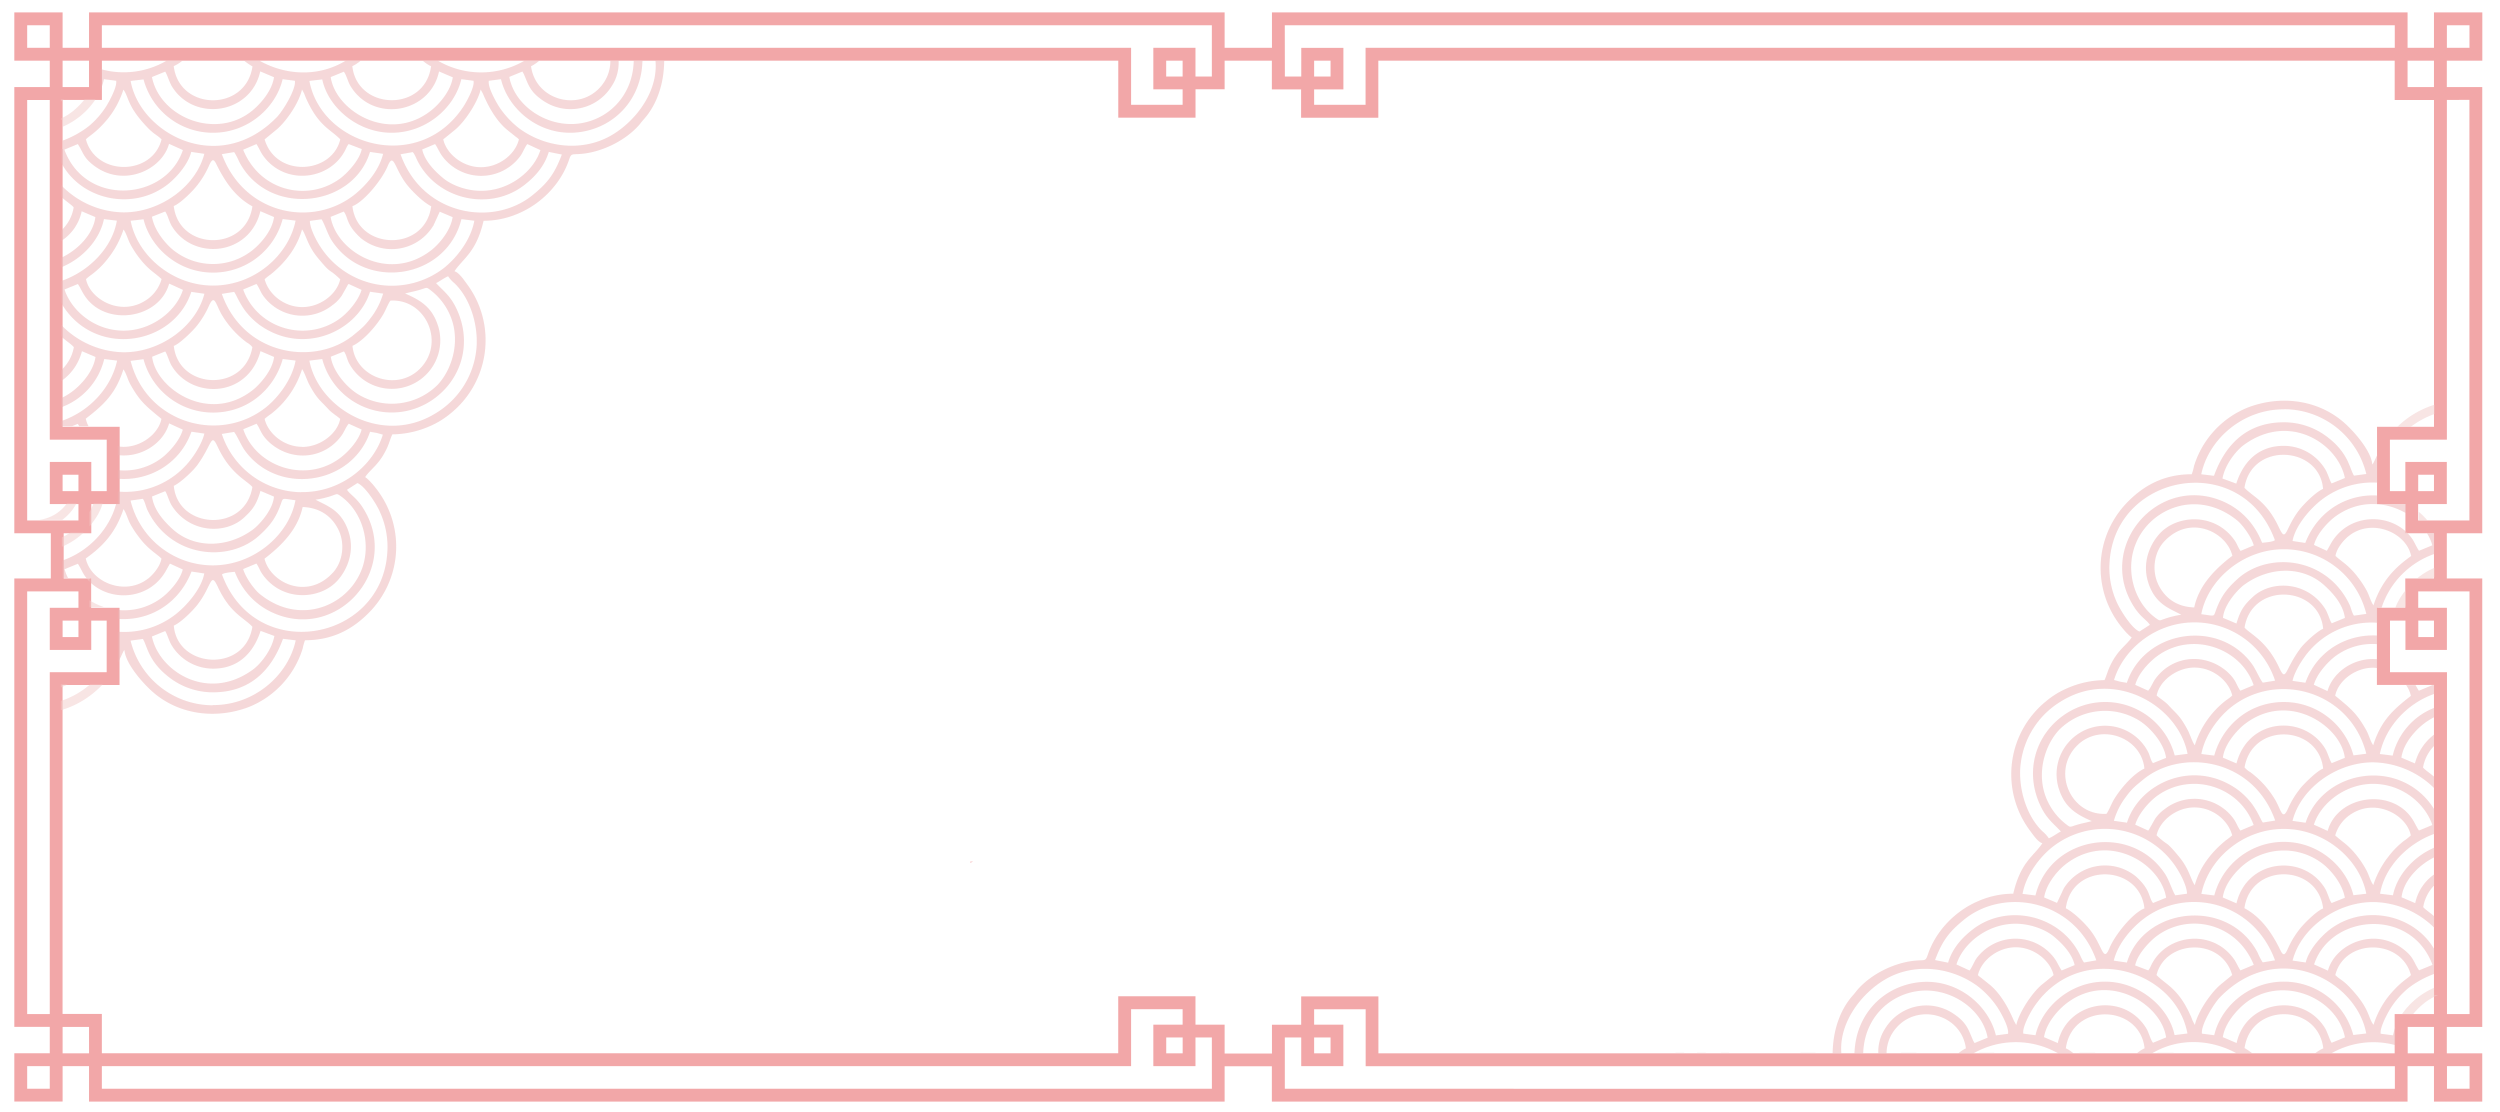 <svg id="圖層_1" data-name="圖層 1" xmlns="http://www.w3.org/2000/svg" viewBox="0 0 1145.25 509.43"><defs><style>.cls-1{opacity:0.71;}.cls-2{fill:#f2a7a8;}.cls-3{opacity:0.51;}.cls-4{fill:none;}.cls-5{fill:#ebb3b4;}.cls-6{fill:#f1cccb;}</style></defs><title>Border_bg</title><g class="cls-1"><path class="cls-2" d="M445.84,394.66h-1.35v.63C444.94,395.06,445.38,394.85,445.84,394.66Z"/></g><path class="cls-2" d="M1137.15,27.8V5.68H1115V21.91h-12.09V5.68H582.68V21.91H561V5.68H40.78V21.91H28.68V5.68H6.56V27.8H22.8V39.9H6.56V244.3H23.28V265H6.56v205.4H22.8v12.1H6.56v22.12H28.68V488.41h12.1v16.24H561V488.47h21.64v16.18h520.26V488.41H1115v16.24h22.12V482.53h-16.23v-12.1h16.23V265h-16.23V244.3h16.23V39.9h-16.23V27.8Zm-16.23-16.23h10.35V21.91h-10.35Zm-532.36,0h508.49V21.91H625.57V48H602V40.94h13.41v-19h-19.3V35.05h-7.51ZM602,35.05V27.8h7.53v7.25ZM555.15,11.57V35.05h-7.5V21.91H528.34v19h13.42V48H518.15V21.91H46.66V11.57ZM541.76,27.8v7.25h-7.53V27.8ZM12.45,21.91V11.57H22.8V21.91ZM40.78,27.8V39.9H28.68V27.8Zm-28.33,18H22.8V201.41H48.89V225H41.82V211.6h-19v19.3H35.94v7.51H12.45ZM35.94,217.49V225H28.68v-7.53ZM12.45,464.54V270.92H35.94v7.5H22.8v19.31h19V284.31h7.07v23.61H22.8V464.54ZM35.94,284.31v7.53H28.68v-7.53ZM22.8,498.76H12.45V488.41H22.8Zm18-16.23H28.68v-12.1h12.1Zm514.37,16.23H46.66V488.41H518.15V462.32h23.61v7.07H528.34v19h19.31V475.27h7.5Zm-13.39-23.49v7.26h-7.53v-7.26Zm46.8,23.49V475.27h7.51v13.14h19.3v-19H602v-7.07h23.61v26.09h471.48v10.35ZM602,482.53v-7.26h7.53v7.26Zm529.31,5.88v10.35h-10.35V488.41Zm-28.33-5.88v-12.1H1115v12.1Zm28.33-18h-10.35V307.92h-26.1V284.31h7.07v13.42h19V278.42h-13.14v-7.5h23.49Zm-23.49-172.7v-7.53H1115v7.53ZM1115,265h-13.14v13.39h-13v35.39H1115V464.54h-18v18H631.45v-26.1H596.07v13H582.68v13.19H561V469.39H547.65v-13H512.26v26.1H46.66v-18h-18V313.81h26.1V278.42h-13V265H29.17V244.3H41.82V230.9h13V195.52H28.68V45.78h18v-18h465.6V53.9h35.39v-13H561V27.8h21.64V40.94h13.39v13h35.38V27.8h465.6v18h18V195.52h-26.09V230.9h13v13.4H1115Zm16.24-219.25V238.41h-23.49V230.9h13.14V211.6h-19V225h-7.07V201.41h26.1V45.78ZM1107.78,225v-7.53H1115V225ZM1115,39.9h-12.09V27.8H1115Z"/><g class="cls-3"><path class="cls-4" d="M115.75,50.55c3.33-2.76,8.77-8.63,9.81-15.16l-6.31-2.69c-4.32,19.69-30.47,23.36-40.54,6.77-1.18-1.95-2.17-5.43-3-6.65L69.6,35.29C73.41,54.1,99.35,64.19,115.75,50.55Z"/><path class="cls-4" d="M39.35,63.85c4.56,16.92,30.44,16.77,34.66,0-2.3-2.27-3.31-2.16-6.56-5.56-9.37-9.8-8.3-13.79-10.93-17.23a41,41,0,0,1-7,13.13C44.13,60.88,40.68,62.31,39.35,63.85Z"/><path class="cls-4" d="M126.84,53.65c2.8-2.88,8.92-12.9,8.23-16.65l-5.6-.73c-3,12.95-15.68,24.4-31.55,24.55A32.91,32.91,0,0,1,65.76,36.38l-5.9.69C64.16,61.25,100.31,80.86,126.84,53.65Z"/><path class="cls-4" d="M126.74,59.32l-5.52,4.53c5.06,17.55,30.74,16.09,34.66,0-4.52-4.68-10-6-15.79-19.05-.3-.68-.47-1.25-.75-1.91l-1-1.88C137,47.08,131.19,55.56,126.74,59.32Z"/><path class="cls-4" d="M1115.28,189.66a39.2,39.2,0,0,0-10.88,5.86h10.88Z"/><path class="cls-4" d="M97.92,317.1a32.71,32.71,0,0,1-21-7.27c-9.12-7.25-9.51-14-11.52-17.18l-5.64.77A38.84,38.84,0,0,0,97.47,323c19.09.07,34.6-13.8,37.95-29.75l-5.83-.7C124.3,307.23,114.3,317,97.92,317.1Z"/><path class="cls-4" d="M115.62,287.1c-4.06-4.28-10.19-6.12-15.86-18.31-3.47-7.43-2.62,0-9.68,8.7-2.07,2.56-7.17,7.66-10.45,9.11C81.18,306.29,112.35,308.32,115.62,287.1Z"/><path class="cls-4" d="M115.8,306.77c3.7-2.69,8.74-9.13,9.87-15.43L119.36,289c-3.29,10.17-10.26,17.35-21.9,17.3a22.21,22.21,0,0,1-18.8-10.63c-1.2-1.91-2.21-5.59-3-6.59l-6.1,2.48C72.71,307.27,95,321.94,115.8,306.77Z"/><path class="cls-4" d="M120.2,263c-1.16-1.65-1.58-3.27-2.71-4.82l-6.07,2.53c1.25,4.24,5.32,9.58,7.63,11.44,19.48,15.75,43.13,4.19,47.7-14.54,2.76-11.3-1.64-24.23-11.05-30.6-1.33-.9-1.37-.7-3.11-.07a42.49,42.49,0,0,1-8,2c5.32,2.88,11.67,4.66,15,14.28,3.12,9-.31,17.42-4.71,22.52C147.11,274.75,129.37,276.15,120.2,263Z"/><path class="cls-4" d="M135.42,229.21c-6-.74-5.62-1.32-6.53,1.27-2.3,6.52-4.91,10.16-10,14.84-14.13,12.86-41,10.15-51.37-11.82-.7-1.49-1.1-3.67-2-4.95l-5.63.8A38.82,38.82,0,0,0,97.47,259C116.26,259,132.44,245,135.42,229.21Z"/><path class="cls-4" d="M163.74,221.24,159,224.31c1.79,2.71,4.93,3.63,8.76,10.79,14.16,26.49-12.24,56.79-40.32,46.53-9.51-3.48-16.19-10.46-19.85-19.73-1.71.15-4.7.35-5.86,1.19,15,41.11,72.59,31,75.69-9.38a38.34,38.34,0,0,0-3.46-19.48C171.87,229.86,167,222.6,163.74,221.24Z"/><path class="cls-4" d="M121.17,255.94c2.68,11.1,19.73,19.22,31.45,6.26,4.33-4.78,5.72-13.15,2.19-20-2.75-5.32-7.82-9.64-16.17-10C136.39,242.66,128.85,250,121.17,255.94Z"/><path class="cls-4" d="M169.54,197.75c-8.24,24.5-42.4,29.4-57.44,8.45-1.69-2.35-3.52-6.76-4.84-8.38l-5.63.92a38.8,38.8,0,0,0,36.31,26.69c18.51.28,33.26-12.5,37.46-26.38l-2.79-.78C171.51,198.1,170.64,197.93,169.54,197.75Z"/><path class="cls-4" d="M208.61,59.36l-5.52,4.49c1.48,6.55,8.87,12.67,17.13,12.75s15.94-5.94,17.53-12.75a7.7,7.7,0,0,0-1.32-1.11l-4.19-3.36c-5-4.15-8.51-10.51-11-16.53l-1-1.87C218.81,47,212.83,55.81,208.61,59.36Z"/><path class="cls-4" d="M212.3,48.82c1.4-2.14,5.23-9,4.62-11.82l-5.58-.73c-3,12.95-15.74,24.41-31.59,24.55s-29.49-11.59-32.12-24.49l-5.9.74C147.35,67,192,79.77,212.3,48.82Z"/><path class="cls-4" d="M202.67,71.61c-1.43-1.9-2.21-4-3.36-5.63l-5.94,2.46c1.22,5.58,6.21,10.33,9.58,13.12,3.94,3.27,10.67,5.77,17.27,5.82,13.08.11,24.34-9,27.3-18.64l-6-2.77c-1.15,1.48-2.07,3.92-3.14,5.42A22.2,22.2,0,0,1,202.67,71.61Z"/><path class="cls-4" d="M197.56,50.54c3.34-2.66,8.87-8.59,9.87-15.15l-6.31-2.7c-4,19.16-30.12,23.82-40.53,6.73-1.2-2-1.88-5.1-3.08-6.61l-6,2.46C153.82,50.93,178.35,65.8,197.56,50.54Z"/><path class="cls-4" d="M205.3,126.52c-2,.83-3.56,2.09-5.52,3.13,3.37,3.65,6.28,5.68,9,11,8,16.07,2.67,33.34-10.65,42.47a32.94,32.94,0,0,1-50.5-18.7l-5.89.75c4.4,22.48,33.95,39.25,58.28,23.84a38.65,38.65,0,0,0,18.22-28.84c1.13-10.8-2.68-23.5-10-30.53A15.44,15.44,0,0,1,205.3,126.52Z"/><path class="cls-4" d="M240.2,84.73c-15.55,12.12-39.52,7-48.8-10.75-.7-1.33-1.42-3.35-2.32-4.32l-5.6,1c9.85,27.9,42.32,33.67,60.71,18.53,6-5,9.63-8.86,13.16-18.42l-6-1.16C249.3,76.52,244.63,81.29,240.2,84.73Z"/><path class="cls-4" d="M151.85,110c-1.73-2.68-3.33-7.83-4.57-9.59l-5.36.75c.1,3.68,3.08,9.17,4.78,11.76a39,39,0,0,0,57.47,9.16c4.89-4,11.54-12.07,13.1-21l-5.91-.73C204.56,127.9,167.08,133.61,151.85,110Z"/><path class="cls-4" d="M877.29,450.14c18.44-3,33.71,10,37,24.11l5.55-.74c.69-2.95-3.62-10.39-5-12.34a42,42,0,0,0-8.83-9.41c-11.86-8.78-28.92-11.06-42.41-3.17-11.15,6.52-21.29,20.06-20.1,33.94h5.92C850,465.22,861.81,452.67,877.29,450.14Z"/><path class="cls-4" d="M1028.16,480.1a28.29,28.29,0,0,1,3.57,2.43h28.75a16.3,16.3,0,0,1,3.75-2.3C1061.76,459.57,1031.15,459.21,1028.16,480.1Z"/><path class="cls-4" d="M863.52,471.11a22.17,22.17,0,0,1,31.33-6.78c6.24,4.11,6.91,7.55,9,12.34l.61,1.08,6-2.46c-2.39-13.38-17.89-23.89-33.2-21.16-13.17,2.35-23.39,13.27-23.8,28.4h6.94A19.13,19.13,0,0,1,863.52,471.11Z"/><path class="cls-4" d="M995.83,482.26h29.41V478.5A38.74,38.74,0,0,0,995.83,482.26Z"/><path class="cls-4" d="M913.69,482.26h38.78C941.1,476,926.35,474.75,913.69,482.26Z"/><path class="cls-4" d="M1100.44,434.41c5.33,3.91,5.14,6.2,7.73,10.11l6.15-2.52c-9.72-26.41-46.6-23.39-54.28-.19l6.36,2.84C1069.57,432.81,1087,424.54,1100.44,434.41Z"/><path class="cls-4" d="M831.81,482.26h39A39.28,39.28,0,0,0,831.81,482.26Z"/><path class="cls-4" d="M946.29,480.16a15.83,15.83,0,0,1,3.58,2.37h28.94a15.45,15.45,0,0,1,3.56-2.32C980.14,459.88,949.16,459,946.29,480.16Z"/><path class="cls-4" d="M1089.19,306a17.71,17.71,0,0,0-1.92-.14c-8.3-.05-16.09,6-17.43,12.81,6.77,5.62,9.72,7.75,14.18,15.7,1.22,2.19,1.87,5.1,3.24,7,3.56-11.36,9.22-16.41,17.26-22.62a13.79,13.79,0,0,0-2.19-4.93h-13.14Z"/><path class="cls-4" d="M1104.76,246.41c1.35,1.85,2,3.83,3.41,5.9l6.1-2.5a20.11,20.11,0,0,0-2.44-5.51H1103A19.17,19.17,0,0,1,1104.76,246.41Z"/><path class="cls-4" d="M1095.07,225h7.07v-.89a40.16,40.16,0,0,0-7.07-2.21Z"/><path class="cls-4" d="M1063.51,229c-5.25,4.06-11.94,11.8-13.23,18.8l5.83.89c6.11-15.4,19.82-22.53,33.08-21.72v-5.89A38.16,38.16,0,0,0,1063.51,229Z"/><path class="cls-4" d="M1070.07,236.49c-3.27,2.34-8.71,8-10,13.2l5.85,2.68c.06-.07.17-.3.19-.24l1.43-2.59c7.35-13.72,25-14.85,34.59-6v-8.37C1093.16,229.9,1080.85,228.78,1070.07,236.49Z"/><path class="cls-4" d="M1091,278.42h6.26a26.36,26.36,0,0,1,2.92-5.56c.61-.93,1.26-1.8,1.93-2.64V265h5.08a33,33,0,0,1,8.06-4.92v-6.35A38.93,38.93,0,0,0,1091,278.42Z"/><path class="cls-4" d="M63.68,246.18a45.84,45.84,0,0,1-3.89-5.89c-1.23-2.2-1.87-5-3.21-7-3.68,11.18-9.85,17.34-17.29,22.62,2.36,11.07,18.28,17.39,28.58,9.18C70,263.36,73.36,259.59,74,256,71.81,253.78,67.83,251.76,63.68,246.18Z"/><path class="cls-4" d="M868.58,470.84a17.83,17.83,0,0,0-4.42,11.69H897a16.58,16.58,0,0,1,3.54-2.35C898.42,464.53,878.51,459.27,868.58,470.84Z"/><path class="cls-4" d="M39.06,264.14c-1.35-1.85-2-3.83-3.41-5.9l-6.1,2.5a19.29,19.29,0,0,0,1.58,4h8.42Z"/><path class="cls-4" d="M79,242.38c9.7,8.9,24.91,8.89,36.72.31,3-2.15,9.3-9.09,9.74-15.18l-6.17-2.61c-1.81,6.29-3.64,8.6-7.43,12.14-8.58,8-25.14,7.27-33.22-5.42-1.25-2-2.1-5.41-3-6.6l-6,2.45C70.5,234,75.61,239.23,79,242.38Z"/><path class="cls-4" d="M33.75,95c-.72-1-3-2.41-5.88-4.93v15.67A18.23,18.23,0,0,0,33.75,95Z"/><path class="cls-4" d="M53.21,230.64H47a23.68,23.68,0,0,1-3.38,7.05A38.31,38.31,0,0,1,41,241.13V244H38.28a33.09,33.09,0,0,1-9.92,6.48v6.34C40.83,252.56,50.21,242.24,53.21,230.64Z"/><path class="cls-4" d="M43.68,99.43l-6.26-2.67a21.45,21.45,0,0,1-9.55,13.72v7.67C36.43,114.17,42.88,106.55,43.68,99.43Z"/><path class="cls-4" d="M73.75,274.06c3.27-2.34,8.71-8,10-13.2l-5.84-2.68c-.07.07-.18.3-.2.24L76.27,261c-7.52,14-25.81,14.9-35.26,5.4V275a31.42,31.42,0,0,0,6.8,3.14H54v1.27A28.53,28.53,0,0,0,73.75,274.06Z"/><path class="cls-4" d="M53.53,101.07l-5.91-.72c-1.91,9.36-9.64,18.1-19.75,22.16v6.26C41,124.32,51.54,113.17,53.53,101.07Z"/><path class="cls-4" d="M80.31,281.51c5.25-4.07,11.94-11.8,13.24-18.8l-5.84-.89C81.5,277.48,67.43,284.6,54,283.5v5.88A38.13,38.13,0,0,0,80.31,281.51Z"/><path class="cls-4" d="M33.89,50.52a37.19,37.19,0,0,0,4.87-5H29.3c-.47.34-.94.66-1.43,1v7.84A27.11,27.11,0,0,0,33.89,50.52Z"/><path class="cls-4" d="M28.7,58.06V54.75h-.83V68.22h.83V64.38a44.29,44.29,0,0,0,12-6.62,39.57,39.57,0,0,0,7.92-9c1.26-2,5.14-8.95,4.61-11.79l-5.63-.73a23.85,23.85,0,0,1-1.74,5.43v3.82h-2.1A34.5,34.5,0,0,1,28.7,58.06Z"/><path class="cls-4" d="M73.77,210c3.2-2.32,8.57-8,10-13.21l-6.26-2.88c-2.56,9-12.67,15.9-23.53,14.52v6.91A28.38,28.38,0,0,0,73.77,210Z"/><path class="cls-4" d="M88.22,209.37c1.88-2.61,4.55-7.09,5.36-10.74l-5.91-.86C82.23,213,67.86,220.44,54,219.32v5.85A37.72,37.72,0,0,0,88.22,209.37Z"/><path class="cls-4" d="M35.65,194.17,33,195.25h3.31C36.11,194.89,35.89,194.53,35.65,194.17Z"/><path class="cls-4" d="M33.89,178.62c3.37-2.72,8.87-8.56,9.77-15.15l-6.21-2.64a23.89,23.89,0,0,1-9.58,13.77v7.77A29,29,0,0,0,33.89,178.62Z"/><path class="cls-4" d="M33.75,159c-1-1.3-3.25-2.64-5.88-4.92v15.53A18.61,18.61,0,0,0,33.75,159Z"/><path class="cls-4" d="M56.56,161.36c16.78,0,33.19-11.73,37.05-26.81l-6-.86c-8.23,25.08-45.12,30.52-59.77,4.79v10.26A40.84,40.84,0,0,0,56.56,161.36Z"/><path class="cls-4" d="M53.54,165.15l-5.89-.73a31.37,31.37,0,0,1-19.78,22.15v6.37C41,188.59,51,177.52,53.54,165.15Z"/><path class="cls-4" d="M54,204.51a18.46,18.46,0,0,0,2.58.23c8.3,0,16.09-6,17.43-12.81-6.77-5.62-9.72-7.75-14.18-15.7-1.22-2.19-1.87-5.1-3.24-7C53,180.55,47.34,185.6,39.3,191.8a13.25,13.25,0,0,0,1.29,3.45H54Z"/><path class="cls-4" d="M56.55,97.29c16.68.06,33.14-11.68,37.06-26.81l-6-.88c-1.55,6.13-7.37,12.29-11.09,15.12-14.59,11.13-36,7.62-46.25-6.6a35.9,35.9,0,0,1-2.41-3.86V84.67A40.58,40.58,0,0,0,56.55,97.29Z"/><path class="cls-4" d="M125.48,204.4a21.5,21.5,0,0,1-4.56-4.34c-1.62-2.15-2-3.94-3.43-5.91l-6.09,2.53c5.59,16.9,28.22,25.06,44.17,13.33,3.4-2.49,8.61-7.77,10.06-13.19l-5.91-2.67c-1.23,1.36-2.18,3.92-3.36,5.52C149.12,209.54,135.66,211.59,125.48,204.4Z"/><path class="cls-4" d="M159,131.14l-2.42,4.27a17.58,17.58,0,0,1-4.41,4.48,22.13,22.13,0,0,1-31.4-4.16c-1.47-2-1.91-3.77-3.27-5.66l-6.1,2.55c6.56,17.93,28.7,24.53,44.21,13.37,3.38-2.43,8.44-7.84,10-13.21l-5.92-2.71C159.13,130.71,159.52,130.18,159,131.14Z"/><path class="cls-4" d="M145.55,118.05c-4.66-5.62-5.25-10.25-7.18-13-2.38,8.61-7.84,15.31-14.26,20.55a31.46,31.46,0,0,0-2.88,2.27c1.73,6.68,8.62,12.7,17.15,12.78,8.38.07,16-6,17.48-12.78C149.8,122.17,152.33,126.24,145.55,118.05Z"/><path class="cls-4" d="M79.05,114.28a29.06,29.06,0,0,0,36.67.3c3.33-2.67,8.94-8.58,9.83-15.15l-6.27-2.68c-4.89,20.48-30.87,22.85-40.59,6.78-1.2-2-1.89-5.13-3-6.64l-6.07,2.44C70.75,105.61,75.54,111.29,79.05,114.28Z"/><path class="cls-4" d="M178.86,137.75c-.92,1.15-2.27,4.51-3.17,6.09-3,5.13-9,12.18-14.22,14.65,1.38,14.8,21.31,21.53,31.75,9.55S194.64,136.79,178.86,137.75Z"/><path class="cls-4" d="M118.8,148.82a32.78,32.78,0,0,1-6.67-6.69c-2.77-3.86-4-7.37-4.87-8.38l-5.64.92c10.1,28.68,43.14,33.13,60.5,18.73,3.58-3,5.11-4.13,7.95-8.06a33.81,33.81,0,0,0,5.42-10.8l-6-.85C163.74,152,138.82,163.2,118.8,148.82Z"/><path class="cls-4" d="M141.67,176.19c-1.16-2.2-2-5.14-3.28-7.06a41.66,41.66,0,0,1-14.25,20.56,27,27,0,0,0-2.91,2.24c1.52,6.62,8.72,12.76,17.17,12.81,8.23,0,16.19-6.07,17.45-12.81-1.84-1.6-3.94-2.8-5.44-4.46C146.71,183.38,145.19,182.79,141.67,176.19Z"/><path class="cls-4" d="M115.62,223.06c-2.63-3.1-10.05-5.93-15.85-18.32-3.29-7.06-2.35-1.19-9.69,8.71-1.81,2.43-7.43,7.71-10.46,9.08C81.45,242.5,112.28,244,115.62,223.06Z"/><path class="cls-4" d="M122.34,186.11c4.92-4.06,11.4-12,13.07-21l-5.89-.72c-3.61,13.09-15.25,24.38-31.6,24.54a33,33,0,0,1-32.18-24.45l-5.92.76C67.13,194.12,101.12,203.6,122.34,186.11Z"/><path class="cls-4" d="M115.77,178.65c3.06-2.4,9.1-9,9.76-15.18l-6.21-2.65c-5.68,21.34-31.26,22.24-40.65,6.78-1.19-1.95-2-5.26-3-6.64l-6,2.42C71.35,177.9,95.57,194.48,115.77,178.65Z"/><path class="cls-4" d="M159.75,166.12c-.78-1.5-1.26-4-2.24-5.17l-6,2.42c.84,6.53,7.13,13.91,12.45,17.18a29.77,29.77,0,0,0,36.29-4.1c5.84-6,10.43-17.77,6.92-29.32a28.67,28.67,0,0,0-10.13-14.36c-1.51-1.14-1.46-1.12-3.51-.44-3.07,1-5.07,1.29-8,2.09,7.68,3.26,12.67,6.74,15.2,15.14a22.21,22.21,0,0,1-41,16.56Z"/><path class="cls-4" d="M67.81,136.92a17.15,17.15,0,0,0,6.18-9c-3.71-3.4-5.84-4.07-10.31-9.79a46.84,46.84,0,0,1-3.86-5.93c-1.22-2.19-1.89-5.15-3.28-7a42.28,42.28,0,0,1-7,13.12,38.59,38.59,0,0,1-7.33,7.34,30,30,0,0,0-2.89,2.3C41.11,137.25,55.87,145.77,67.81,136.92Z"/><path class="cls-4" d="M38.93,135.73c-1.25-1.83-2-3.71-3.28-5.63l-6.13,2.52c3.25,9.75,13.78,18.8,27,18.85,13,0,24.28-9.07,27.22-18.69l-6.31-2.86C72.94,146.18,48.47,149.77,38.93,135.73Z"/><path class="cls-4" d="M115.62,159a9.2,9.2,0,0,0-2.62-2.18,43.19,43.19,0,0,1-11.55-12.91c-2.71-4.75-3.17-9.64-5.81-3.64a41.54,41.54,0,0,1-5.58,9.11c-1.73,2.17-7.67,8-10.46,9.06C81.75,178.53,112,179.92,115.62,159Z"/><path class="cls-4" d="M135.41,101.07l-5.92-.73a32.89,32.89,0,0,1-31.57,24.54C81.76,125,69,113.53,65.75,100.45l-5.9.68c3,15.73,18.92,29.63,37.62,29.69C116.51,130.89,132.2,117,135.41,101.07Z"/><path class="cls-4" d="M27.87,314.94v6.17a39.07,39.07,0,0,0,13.38-7.57H31A30.89,30.89,0,0,1,27.87,314.94Z"/><path class="cls-4" d="M165.29,109c-6.88-6.29-5.6-9.43-7.78-12.11l-6,2.43c2.57,15.89,26.56,30.44,46.07,15.3,3.32-2.57,8.82-8.68,9.82-15.18l-5.9-2.49-3,6.54A22.3,22.3,0,0,1,165.29,109Z"/><path class="cls-4" d="M28.57,238.14h6.55v-7.5H35A23.37,23.37,0,0,1,28.57,238.14Z"/><path class="cls-4" d="M41,230.64v3.9a26,26,0,0,0,1.82-3.9Z"/><path class="cls-4" d="M28.36,244v2.16A28.54,28.54,0,0,0,32.13,244Z"/><path class="cls-4" d="M155.83,81.73c3-2.25,8.82-8.23,9.85-13.44l-6-2.29c-.06,0-.16.3-.19.23s-.16.22-.2.28l-.36.57c-.25.46-.46,1-.72,1.51-6.85,13.83-27.31,16.65-37.46,3.07-1.45-1.94-2-3.6-3.3-5.66l-6.11,2.56C119.14,87.76,141.18,92.63,155.83,81.73Z"/><path class="cls-4" d="M187.31,85.65c-6.79-7.86-6.71-16.76-9.81-9.38-2.6,6.18-10.76,16.14-16.05,18.14,2.16,20.34,33.31,21.24,36.08,0C194,92.7,189.74,88.47,187.31,85.65Z"/><path class="cls-4" d="M107.26,69.68l-5.64.94c10.16,27.63,41.27,33.73,60.51,18.75,4.69-3.65,11.33-10.66,13.36-18.9l-6-.87c-7.79,25.69-46.71,30-60,4.43A27.88,27.88,0,0,0,107.26,69.68Z"/><path class="cls-4" d="M115.65,94.52c-8-4.31-12.72-11.6-16.55-19.39-1.39-2.84-2.12-2-3.47,1.1A41,41,0,0,1,90,85.32c-1.88,2.36-7.46,7.93-10.44,9.06C82,115,112.76,115.42,115.65,94.52Z"/><path class="cls-4" d="M43.38,76.14c-5.33-3.91-5.14-6.2-7.73-10.11L29.5,68.55c9.72,26.41,46.6,23.38,54.28.19l-6.35-2.85C74.25,77.74,56.82,86,43.38,76.14Z"/><path class="cls-4" d="M1087.26,349.19c-16.78-.06-33.19,11.73-37,26.81l6,.86c8.12-24.71,44-30.35,59.1-5.9v-9.84A40.8,40.8,0,0,0,1087.26,349.19Z"/><path class="cls-4" d="M1110.07,351.53c1,1.18,2.88,2.41,5.21,4.34V341.56A18.64,18.64,0,0,0,1110.07,351.53Z"/><path class="cls-4" d="M1090.29,409.48l5.91.72c1.87-9.16,9.3-17.72,19.08-21.89V382C1102.46,386.61,1092.25,397.58,1090.29,409.48Z"/><path class="cls-4" d="M1109.93,331.93c-3.36,2.71-8.87,8.56-9.77,15.15l6.21,2.64a24.16,24.16,0,0,1,8.91-13.31v-7.92A29.38,29.38,0,0,0,1109.93,331.93Z"/><path class="cls-4" d="M1109.93,460a37.36,37.36,0,0,0-4.47,4.51h9.77l0,0v-8A27.25,27.25,0,0,0,1109.93,460Z"/><path class="cls-4" d="M1070.05,300.52c-3.19,2.31-8.57,8-10,13.2l6.26,2.89c2.51-8.82,12.26-15.61,22.87-14.59v-6.9A28.4,28.4,0,0,0,1070.05,300.52Z"/><path class="cls-4" d="M1055.6,301.18c-1.88,2.61-4.55,7.09-5.36,10.74l5.91.86c5.35-14.94,19.35-22.44,33-21.61v-5.86A37.72,37.72,0,0,0,1055.6,301.18Z"/><path class="cls-4" d="M1090.28,345.4l5.89.73a31.35,31.35,0,0,1,19.11-21.91v-6.38C1102.46,322.34,1092.82,333.24,1090.28,345.4Z"/><path class="cls-4" d="M1028.17,416c7.95,4.31,12.73,11.6,16.55,19.39,1.39,2.84,2.13,1.95,3.47-1.1a41,41,0,0,1,5.6-9.09c1.88-2.36,7.46-7.93,10.44-9.07C1061.81,395.52,1031.06,395.13,1028.17,416Z"/><path class="cls-4" d="M1108.17,316.38l6.12-2.52a.08.08,0,0,1,0-.05h-7.61C1107.12,314.66,1107.59,315.51,1108.17,316.38Z"/><path class="cls-4" d="M1031.13,482.26h3.31c-1.07-.6-2.18-1.15-3.31-1.66Z"/><path class="cls-4" d="M1110.07,415.57c.67.93,2.67,2.18,5.21,4.34V405.46A18.43,18.43,0,0,0,1110.07,415.57Z"/><path class="cls-4" d="M1087.27,413.26c-16.68-.06-33.14,11.68-37.06,26.81l6,.88c1.55-6.13,7.36-12.29,11.08-15.12,14.6-11.13,36-7.62,46.26,6.6.65.91,1.23,1.82,1.73,2.68v-9.92A40.55,40.55,0,0,0,1087.27,413.26Z"/><path class="cls-4" d="M1115.12,446.17a44.09,44.09,0,0,0-12,6.62,39.62,39.62,0,0,0-7.93,9c-1.26,2-5.13,8.95-4.61,11.79l5.63.73a23.38,23.38,0,0,1,1.07-3.8v-5.94h3.07a34.72,34.72,0,0,1,14.75-12.05v3.31h.16V442.33h-.16Z"/><path class="cls-4" d="M1102.14,278.42v-1.16c-.19.38-.37.77-.55,1.16Z"/><path class="cls-4" d="M1115.28,265v-.59l-1.13.59Z"/><path class="cls-4" d="M1100.14,411.12l6.26,2.67a21.42,21.42,0,0,1,8.88-13.29v-7.78C1107.06,396.78,1100.92,404.18,1100.14,411.12Z"/><path class="cls-4" d="M1080.14,264.37a45.84,45.84,0,0,1,3.89,5.89c1.23,2.2,1.87,5,3.21,7,3.68-11.18,9.86-17.34,17.29-22.62-2.35-11.07-18.28-17.39-28.57-9.18-2.11,1.69-5.5,5.46-6.1,9.08C1072,256.77,1076,258.79,1080.14,264.37Z"/><path class="cls-4" d="M1028.2,351.53a9.36,9.36,0,0,0,2.62,2.18,43.19,43.19,0,0,1,11.55,12.91c2.71,4.75,3.18,9.64,5.81,3.64a41.54,41.54,0,0,1,5.58-9.11c1.73-2.17,7.68-8,10.46-9.06C1062.07,332,1031.78,330.63,1028.2,351.53Z"/><path class="cls-4" d="M1008.42,409.48l5.91.73a32.91,32.91,0,0,1,31.57-24.55c16.16-.15,28.95,11.36,32.17,24.44l5.9-.68c-3-15.73-18.92-29.63-37.62-29.69C1027.31,379.66,1011.63,393.58,1008.42,409.48Z"/><path class="cls-4" d="M1028.06,331.9c-3.06,2.4-9.11,9-9.76,15.18l6.2,2.65c5.68-21.34,31.26-22.24,40.65-6.78,1.19,1.95,1.95,5.26,3,6.64l6-2.42C1072.48,332.65,1048.26,316.07,1028.06,331.9Z"/><path class="cls-4" d="M1064.78,268.17c-9.7-8.9-24.91-8.89-36.72-.31-3,2.15-9.29,9.09-9.74,15.18l6.17,2.6c1.82-6.28,3.64-8.59,7.43-12.13,8.58-8,25.14-7.27,33.22,5.42,1.25,2,2.1,5.41,3,6.6l6-2.45C1073.32,276.52,1068.21,271.32,1064.78,268.17Z"/><path class="cls-4" d="M1104.89,374.82c1.25,1.83,2,3.71,3.28,5.63l6.14-2.52c-3.26-9.75-13.78-18.8-27-18.85-13,0-24.29,9.07-27.23,18.69l6.31,2.86C1070.89,364.36,1095.35,360.78,1104.89,374.82Z"/><path class="cls-4" d="M1028.2,287.49c2.63,3.09,10,5.93,15.85,18.32,3.3,7.06,2.35,1.19,9.69-8.71,1.81-2.43,7.43-7.71,10.47-9.08C1062.38,268.05,1031.54,266.52,1028.2,287.49Z"/><path class="cls-4" d="M1021.48,324.44c-4.92,4.06-11.4,12-13.07,21l5.9.72c3.6-13.1,15.25-24.38,31.59-24.54A33,33,0,0,1,1078.09,346l5.91-.76C1076.69,316.43,1042.7,307,1021.48,324.44Z"/><path class="cls-4" d="M956.52,424.9c6.78,7.86,6.71,16.76,9.8,9.38,2.6-6.18,10.76-16.14,16-18.14-2.16-20.34-33.3-21.24-36.07-.06C949.8,417.85,954.09,422.08,956.52,424.9Z"/><path class="cls-4" d="M978.53,401.56c6.89,6.29,5.6,9.43,7.78,12.11l6-2.43c-2.57-15.89-26.56-30.44-46.07-15.3-3.32,2.57-8.82,8.68-9.82,15.18l5.9,2.49,3.05-6.54a22.3,22.3,0,0,1,33.17-5.51Z"/><path class="cls-4" d="M965,372.8c.91-1.15,2.26-4.51,3.16-6.09,3-5.14,9-12.18,14.22-14.65-1.38-14.8-21.31-21.53-31.75-9.55S949.18,373.76,965,372.8Z"/><path class="cls-4" d="M984.08,344.43c.78,1.5,1.25,4,2.23,5.17l6-2.42c-.83-6.53-7.13-13.91-12.45-17.18a29.77,29.77,0,0,0-36.29,4.09c-5.84,6-10.43,17.78-6.92,29.33a28.73,28.73,0,0,0,10.13,14.36c1.51,1.14,1.46,1.12,3.51.43,3.07-1,5.07-1.28,8-2.08-7.68-3.26-12.67-6.74-15.19-15.14a22.21,22.21,0,0,1,41-16.56Z"/><path class="cls-4" d="M988,428.82c-3,2.25-8.82,8.23-9.86,13.44l6,2.28s.16-.29.19-.22.15-.22.19-.28.3-.46.36-.57c.26-.47.47-1,.72-1.51,6.86-13.83,27.31-16.65,37.46-3.07,1.45,1.94,2,3.6,3.31,5.65l6.11-2.55C1024.69,422.79,1002.64,417.92,988,428.82Z"/><path class="cls-4" d="M1036.57,440.87l5.64-.94c-10.17-27.63-41.27-33.73-60.52-18.75-4.69,3.65-11.33,10.66-13.35,18.9l6,.86c7.79-25.68,46.71-30,60-4.42A27.08,27.08,0,0,0,1036.57,440.87Z"/><path class="cls-4" d="M998.27,392.49c4.66,5.63,5.25,10.26,7.18,13,2.38-8.61,7.84-15.31,14.26-20.55a31.46,31.46,0,0,0,2.88-2.27c-1.73-6.68-8.62-12.7-17.15-12.78s-16,6-17.48,12.78C994,388.38,991.49,384.31,998.27,392.49Z"/><path class="cls-4" d="M1064.77,396.26a29.08,29.08,0,0,0-36.67-.29c-3.33,2.66-8.94,8.58-9.83,15.15l6.27,2.68c4.89-20.48,30.88-22.85,40.59-6.78,1.21,2,1.89,5.13,3,6.64l6.07-2.44C1073.07,404.94,1068.28,399.26,1064.77,396.26Z"/><path class="cls-4" d="M1025,361.73a33,33,0,0,1,6.67,6.68c2.77,3.87,4,7.37,4.88,8.39l5.64-.92c-10.11-28.68-43.14-33.14-60.5-18.73-3.58,3-5.11,4.13-8,8.05a33.61,33.61,0,0,0-5.42,10.8l6,.86C980.08,358.53,1005,347.34,1025,361.73Z"/><path class="cls-4" d="M984.83,379.41l2.42-4.27a17.63,17.63,0,0,1,4.41-4.49,22.14,22.14,0,0,1,31.4,4.17c1.48,2,1.91,3.77,3.28,5.65l6.09-2.54c-6.56-17.94-28.7-24.53-44.21-13.37-3.38,2.43-8.44,7.84-10,13.21l5.92,2.71C984.69,379.84,984.3,380.37,984.83,379.41Z"/><path class="cls-4" d="M1002.15,334.36c1.16,2.2,2,5.14,3.28,7.06a41.66,41.66,0,0,1,14.25-20.56,27,27,0,0,0,2.91-2.24c-1.52-6.62-8.72-12.76-17.16-12.81-8.24-.05-16.2,6.07-17.46,12.81,1.84,1.6,3.94,2.8,5.44,4.46C997.11,327.17,998.64,327.76,1002.15,334.36Z"/><path class="cls-4" d="M1018.34,306.15a21.5,21.5,0,0,1,4.56,4.34c1.63,2.15,2,3.94,3.44,5.91l6.08-2.53c-5.59-16.9-28.22-25.06-44.17-13.33-3.39,2.49-8.61,7.77-10.06,13.18l5.92,2.68c1.22-1.36,2.18-3.92,3.35-5.52C994.7,301,1008.16,299,1018.34,306.15Z"/><path class="cls-4" d="M1076,373.63a17.15,17.15,0,0,0-6.18,9c3.71,3.39,5.85,4.07,10.31,9.79a45.76,45.76,0,0,1,3.86,5.93c1.22,2.19,1.89,5.14,3.28,7a42.28,42.28,0,0,1,7-13.12,38.89,38.89,0,0,1,7.33-7.34,30,30,0,0,0,2.89-2.3C1102.71,373.3,1088,364.78,1076,373.63Z"/><path class="cls-4" d="M946.27,460c-3.34,2.66-8.88,8.59-9.88,15.15l6.31,2.7c4-19.17,30.12-23.82,40.54-6.73,1.19,2,1.87,5.1,3.07,6.61l6-2.46C990,459.62,965.47,444.74,946.27,460Z"/><path class="cls-4" d="M931.52,461.73c-1.4,2.14-5.23,9-4.61,11.82l5.57.73c3-12.95,15.74-24.41,31.59-24.55s29.49,11.59,32.12,24.49l5.9-.74C996.47,443.58,951.83,430.78,931.52,461.73Z"/><path class="cls-4" d="M935.21,451.19l5.52-4.49c-1.48-6.55-8.87-12.67-17.12-12.75-8.41-.07-16,5.94-17.54,12.75a7.7,7.7,0,0,0,1.32,1.11l4.19,3.36c5,4.14,8.51,10.51,11,16.53l1,1.87C925,463.53,931,454.73,935.21,451.19Z"/><path class="cls-4" d="M903.62,425.82c15.56-12.12,39.52-7,48.8,10.75.7,1.33,1.42,3.35,2.32,4.32l5.6-1c-9.85-27.9-42.32-33.67-60.7-18.53-6,5-9.64,8.86-13.17,18.42l6,1.16C894.52,434,899.19,429.26,903.62,425.82Z"/><path class="cls-4" d="M941.16,438.94c1.42,1.9,2.2,4,3.35,5.63l5.94-2.46c-1.22-5.58-6.21-10.33-9.57-13.12-4-3.27-10.68-5.77-17.28-5.83-13.08-.11-24.34,9-27.3,18.65l6,2.77c1.15-1.48,2.07-3.92,3.14-5.42A22.21,22.21,0,0,1,941.16,438.94Z"/><path class="cls-4" d="M1017.09,451.23l5.51-4.53c-5.05-17.56-30.73-16.09-34.66,0,4.52,4.68,10,6,15.79,19.05.3.67.48,1.25.75,1.91l1,1.88C1006.85,463.47,1012.63,455,1017.09,451.23Z"/><path class="cls-4" d="M1104.47,446.7c-4.56-16.92-30.44-16.77-34.65,0,2.29,2.27,3.31,2.16,6.55,5.56,9.37,9.8,8.3,13.79,10.94,17.23a41,41,0,0,1,7-13.13C1099.69,449.67,1103.15,448.24,1104.47,446.7Z"/><path class="cls-4" d="M1008.4,281.34c6,.74,5.62,1.32,6.53-1.27,2.3-6.52,4.91-10.16,10.05-14.84,14.13-12.86,41-10.15,51.37,11.82.7,1.48,1.1,3.67,2,4.95l5.64-.8a38.84,38.84,0,0,0-37.66-29.62C1027.56,251.51,1011.38,265.54,1008.4,281.34Z"/><path class="cls-4" d="M1017,456.9c-2.81,2.88-8.93,12.9-8.24,16.65l5.6.73c3-12.95,15.68-24.4,31.55-24.55a32.91,32.91,0,0,1,32.16,24.44l5.9-.69C1079.66,449.3,1043.52,429.69,1017,456.9Z"/><path class="cls-4" d="M1028.07,460c-3.32,2.76-8.77,8.62-9.81,15.16l6.31,2.69c4.32-19.69,30.48-23.36,40.54-6.77,1.18,1.95,2.17,5.43,3,6.65l6.08-2.47C1070.41,456.45,1044.48,446.36,1028.07,460Z"/><path class="cls-4" d="M1028.21,223.45c4,4.28,10.18,6.12,15.85,18.31,3.47,7.43,2.62,0,9.68-8.7,2.07-2.56,7.17-7.66,10.45-9.11C1062.64,204.26,1031.47,202.23,1028.21,223.45Z"/><path class="cls-4" d="M1028,203.78c-3.7,2.69-8.74,9.13-9.87,15.43l6.32,2.33c3.28-10.17,10.25-17.35,21.89-17.3a22.21,22.21,0,0,1,18.8,10.63c1.21,1.91,2.21,5.59,3,6.59l6.1-2.48C1071.11,203.28,1048.88,188.61,1028,203.78Z"/><path class="cls-4" d="M1022.66,254.61c-2.69-11.1-19.74-19.22-31.46-6.26-4.32,4.78-5.72,13.15-2.19,20,2.75,5.32,7.82,9.64,16.17,10C1007.43,267.89,1015,260.52,1022.66,254.61Z"/><path class="cls-4" d="M1045.9,193.45a32.71,32.71,0,0,1,20.95,7.27c9.12,7.25,9.51,14,11.52,17.18l5.64-.77a38.84,38.84,0,0,0-37.66-29.62c-19.09-.07-34.6,13.8-37.95,29.75l5.83.7C1019.52,203.32,1029.52,193.59,1045.9,193.45Z"/><path class="cls-4" d="M1023.62,247.51c1.16,1.65,1.58,3.27,2.72,4.82l6.06-2.53c-1.25-4.24-5.32-9.58-7.62-11.44-19.49-15.75-43.13-4.19-47.71,14.54-2.76,11.3,1.65,24.23,11,30.6,1.33.9,1.37.7,3.11.07a42.68,42.68,0,0,1,8-2c-5.32-2.88-11.66-4.66-15-14.28-3.11-9,.32-17.42,4.71-22.52C996.71,235.8,1014.45,234.4,1023.62,247.51Z"/><path class="cls-4" d="M938.52,384c2-.83,3.56-2.09,5.52-3.13-3.37-3.65-6.28-5.68-9-11.06-8-16.06-2.67-33.33,10.65-42.46a32.94,32.94,0,0,1,50.5,18.7l5.89-.75c-4.4-22.48-34-39.25-58.28-23.84a38.63,38.63,0,0,0-18.22,28.84c-1.13,10.8,2.68,23.5,10,30.53A15.44,15.44,0,0,1,938.52,384Z"/><path class="cls-4" d="M992,400.56c1.74,2.68,3.33,7.83,4.57,9.59l5.36-.75c-.1-3.68-3.08-9.17-4.78-11.76a39,39,0,0,0-57.47-9.16c-4.89,4-11.54,12.07-13.1,21l5.91.73C939.26,382.65,976.75,376.94,992,400.56Z"/><path class="cls-4" d="M974.28,312.8c8.24-24.5,42.4-29.4,57.44-8.46,1.69,2.36,3.52,6.77,4.85,8.39l5.62-.92a38.79,38.79,0,0,0-36.31-26.69c-18.51-.28-33.26,12.5-37.46,26.38l2.79.78C972.31,312.45,973.18,312.62,974.28,312.8Z"/><path class="cls-4" d="M980.09,289.31l4.77-3.08c-1.78-2.7-4.93-3.62-8.76-10.78-14.16-26.49,12.24-56.79,40.32-46.53,9.51,3.48,16.19,10.46,19.85,19.73,1.71-.15,4.7-.35,5.86-1.19-15-41.11-72.59-31-75.69,9.38a38.36,38.36,0,0,0,3.46,19.48C972,280.68,976.79,288,980.09,289.31Z"/><path class="cls-5" d="M1096.23,474.28l-5.63-.73c-.52-2.84,3.35-9.77,4.61-11.79a39.62,39.62,0,0,1,7.93-9,44.09,44.09,0,0,1,12-6.62v-3.84h.16v-7.22c-.5-.86-1.08-1.77-1.73-2.68-10.27-14.22-31.66-17.73-46.26-6.6-3.72,2.83-9.53,9-11.08,15.12l-6-.88c3.92-15.13,20.38-26.87,37.06-26.81a40.55,40.55,0,0,1,28,11.93v-5.28c-2.54-2.16-4.54-3.41-5.21-4.34a18.43,18.43,0,0,1,5.21-10.11v-5a21.42,21.42,0,0,0-8.88,13.29l-6.26-2.67c.78-6.94,6.92-14.34,15.14-18.4v-4.41c-9.78,4.17-17.21,12.73-19.08,21.89l-5.91-.72c2-11.9,12.17-22.87,25-27.47V371c-15.07-24.45-51-18.81-59.1,5.9l-6-.86c3.86-15.08,20.27-26.87,37-26.81a40.8,40.8,0,0,1,28,11.93v-5.25c-2.33-1.93-4.25-3.16-5.21-4.34a18.64,18.64,0,0,1,5.21-10v-5.15a24.16,24.16,0,0,0-8.91,13.31l-6.21-2.64c.9-6.59,6.41-12.44,9.77-15.15a29.38,29.38,0,0,1,5.35-3.44v-4.27a31.35,31.35,0,0,0-19.11,21.91l-5.89-.73c2.54-12.16,12.18-23.06,25-27.56v-4h-1a.08.08,0,0,0,0,.05l-6.12,2.52c-.58-.87-1.05-1.72-1.51-2.57h-4.33a13.79,13.79,0,0,1,2.19,4.93c-8,6.21-13.7,11.26-17.26,22.62-1.37-1.94-2-4.85-3.24-7-4.46-7.95-7.41-10.08-14.18-15.7,1.34-6.78,9.13-12.86,17.43-12.81a17.71,17.71,0,0,1,1.92.14V302c-10.61-1-20.36,5.77-22.87,14.59l-6.26-2.89c1.42-5.22,6.8-10.89,10-13.2a28.4,28.4,0,0,1,19.14-5.4v-3.95c-13.69-.83-27.69,6.67-33,21.61l-5.91-.86c.81-3.65,3.48-8.13,5.36-10.74a37.72,37.72,0,0,1,33.59-15.87v-6.89H1091a38.93,38.93,0,0,1,24.25-24.66V244.3h-3.45a20.11,20.11,0,0,1,2.44,5.51l-6.1,2.5c-1.38-2.07-2.06-4.05-3.41-5.9a19.17,19.17,0,0,0-1.79-2.11h-.83v-.81c-9.61-8.8-27.24-7.67-34.59,6l-1.43,2.59c0-.06-.13.17-.19.24l-5.85-2.68c1.28-5.24,6.72-10.86,10-13.2,10.78-7.71,23.09-6.59,32.07-1.37V230.9h-13V227c-13.26-.81-27,6.32-33.08,21.72l-5.83-.89c1.29-7,8-14.74,13.23-18.8a38.16,38.16,0,0,1,25.68-7.92V208.18c-1.21,2.48-1.86,4.22-2.37,4.59-.55-6.61-9.28-16.24-14.09-20.15-11.94-9.69-28.31-11.47-42.78-6a42.26,42.26,0,0,0-24.78,26.81,25.27,25.27,0,0,1-1.07,3.82c-12.06,0-21.29,4.61-29,12.34A43,43,0,0,0,970.93,286c1.47,1.95,3.74,4.72,5.6,6-2.61,3.89-6.65,5.74-10.23,13.79-.79,1.79-1.42,4.09-2.23,5.78a43.48,43.48,0,0,0-17.15,3.74,38.68,38.68,0,0,0-9.63,5.94,43.09,43.09,0,0,0-7.21,59.45c1.32,1.76,3.44,5,5.53,5.59-4.08,6.1-9.94,8.53-13.34,23.12a39.81,39.81,0,0,0-15.83,3.3c-10.69,4.47-19.67,13.74-23.33,24.69-1.13,3.38-1.38,2.09-7,2.81-9.1,1.19-19.07,6.19-25.13,13.12-.85,1-1.1,1.43-2,2.44-6.39,7.08-9.33,16.89-9.45,26.83h4c-1.19-13.88,8.95-27.42,20.1-33.94,13.49-7.89,30.55-5.61,42.41,3.17a42,42,0,0,1,8.83,9.41c1.33,1.95,5.64,9.39,5,12.34l-5.55.74c-3.32-14.13-18.59-27.12-37-24.11-15.48,2.53-27.27,15.08-27.79,32.39h4c.41-15.13,10.63-26,23.8-28.4,15.31-2.73,30.81,7.78,33.2,21.16l-6,2.46-.61-1.08c-2.11-4.79-2.78-8.23-9-12.34a22.17,22.17,0,0,0-31.33,6.78,19.13,19.13,0,0,0-3.12,11.42h3.76a17.83,17.83,0,0,1,4.42-11.69c9.93-11.57,29.84-6.31,31.93,9.34a16.58,16.58,0,0,0-3.54,2.35h6.9a39.25,39.25,0,0,1,39,0h7a15.83,15.83,0,0,0-3.58-2.37c2.87-21.18,33.85-20.28,36.08,0a15.45,15.45,0,0,0-3.56,2.32h6.94c12.66-7.51,27.41-6.28,38.78,0h7.2a28.29,28.29,0,0,0-3.57-2.43c3-20.89,33.6-20.53,36.07.13a16.3,16.3,0,0,0-3.75,2.3h7.41a38.74,38.74,0,0,1,29.41-3.76v-8.29A23.38,23.38,0,0,0,1096.23,474.28ZM1114.32,442l-6.15,2.52c-2.59-3.91-2.4-6.2-7.73-10.11-13.44-9.87-30.87-1.6-34,10.24l-6.36-2.84C1067.72,418.61,1104.6,415.59,1114.32,442Zm-60.53-16.77a41,41,0,0,0-5.6,9.09c-1.34,3.05-2.08,3.94-3.47,1.1-3.82-7.79-8.6-15.08-16.55-19.39,2.89-20.9,33.64-20.51,36.06.13C1061.25,417.3,1055.67,422.87,1053.79,425.23Zm-79.47,15.71-6-.86c2-8.24,8.66-15.25,13.35-18.9,19.25-15,50.35-8.88,60.52,18.75l-5.64.94a27.08,27.08,0,0,1-2.28-4.35C1021,411,982.11,415.26,974.32,440.94Zm58.13,1.05-6.11,2.55c-1.32-2.05-1.86-3.71-3.31-5.65-10.15-13.58-30.6-10.76-37.46,3.07-.25.51-.46,1-.72,1.51-.06.11-.3.49-.36.57s-.17.34-.19.28-.14.18-.19.22l-6-2.28c1-5.21,6.83-11.19,9.86-13.44C1002.64,417.92,1024.69,422.79,1032.45,442Zm-50.08-25.85c-5.29,2-13.45,12-16,18.14-3.09,7.38-3-1.52-9.8-9.38-2.43-2.82-6.72-7-10.22-8.82C949.07,394.9,980.21,395.8,982.37,416.14Zm-37-9.07-3.05,6.54-5.9-2.49c1-6.5,6.5-12.61,9.82-15.18,19.51-15.14,43.5-.59,46.07,15.3l-6,2.43c-2.18-2.68-.89-5.82-7.78-12.11a22.3,22.3,0,0,0-33.17,5.51ZM943.06,361c2.52,8.4,7.51,11.88,15.19,15.14-2.93.8-4.93,1.06-8,2.08-2,.69-2,.71-3.51-.43a28.73,28.73,0,0,1-10.13-14.36c-3.51-11.55,1.08-23.32,6.92-29.33A29.77,29.77,0,0,1,979.82,330c5.32,3.27,11.62,10.65,12.45,17.18l-6,2.42c-1-1.17-1.45-3.67-2.23-5.17a22.21,22.21,0,0,0-41,16.56Zm7.54-18.48c10.44-12,30.37-5.25,31.75,9.55-5.26,2.47-11.26,9.51-14.22,14.65-.9,1.58-2.25,4.94-3.16,6.09C949.18,373.76,940.08,354.59,950.6,342.51Zm23.16,22.69c2.84-3.92,4.37-5.08,8-8.05,17.36-14.41,50.39-9.95,60.5,18.73l-5.64.92c-.83-1-2.11-4.52-4.88-8.39a33,33,0,0,0-6.67-6.68c-20-14.39-44.94-3.2-50.71,15.13l-6-.86A33.61,33.61,0,0,1,973.76,365.2Zm31.67-59.39c8.44.05,15.64,6.19,17.16,12.81a27,27,0,0,1-2.91,2.24,41.66,41.66,0,0,0-14.25,20.56c-1.31-1.92-2.12-4.86-3.28-7.06-3.51-6.6-5-7.19-8.74-11.28-1.5-1.66-3.6-2.86-5.44-4.46C989.23,311.88,997.19,305.76,1005.43,305.81Zm-18,5.07c-1.17,1.6-2.13,4.16-3.35,5.52l-5.92-2.68c1.45-5.41,6.67-10.69,10.06-13.18,16-11.73,38.58-3.57,44.17,13.33l-6.08,2.53c-1.44-2-1.81-3.76-3.44-5.91a21.5,21.5,0,0,0-4.56-4.34C1008.16,299,994.7,301,987.46,310.88Zm.76,53.68c15.51-11.16,37.65-4.57,44.21,13.37l-6.09,2.54c-1.37-1.88-1.8-3.66-3.28-5.65a22.14,22.14,0,0,0-31.4-4.17,17.63,17.63,0,0,0-4.41,4.49l-2.42,4.27c-.53,1-.14.43-.73,1.07l-5.92-2.71C979.78,372.4,984.84,367,988.22,364.56Zm17.22,5.32c8.53.08,15.42,6.1,17.15,12.78a31.46,31.46,0,0,1-2.88,2.27c-6.42,5.24-11.88,11.94-14.26,20.55-1.93-2.73-2.52-7.36-7.18-13-6.78-8.18-4.25-4.11-10.31-9.83C989.44,375.86,997.06,369.81,1005.44,369.88Zm62.7,43.78c-1.12-1.51-1.8-4.64-3-6.64-9.71-16.07-35.7-13.7-40.59,6.78l-6.27-2.68c.89-6.57,6.5-12.49,9.83-15.15a29.08,29.08,0,0,1,36.67.29c3.51,3,8.3,8.68,9.44,15Zm33.43-28.7a38.89,38.89,0,0,0-7.33,7.34,42.28,42.28,0,0,0-7,13.12c-1.39-1.9-2.06-4.85-3.28-7a45.76,45.76,0,0,0-3.86-5.93c-4.46-5.72-6.6-6.4-10.31-9.79a17.15,17.15,0,0,1,6.18-9c11.94-8.85,26.7-.33,28.45,9A30,30,0,0,1,1101.57,385Zm-14.29-25.88c13.25.05,23.77,9.1,27,18.85l-6.14,2.52c-1.28-1.92-2-3.8-3.28-5.63-9.54-14-34-10.46-38.53,5.81l-6.31-2.86C1063,368.15,1074.28,359,1087.28,359.08ZM1084,409.42l-5.9.68c-3.22-13.08-16-24.59-32.17-24.44a32.91,32.91,0,0,0-31.57,24.55l-5.91-.73c3.21-15.9,18.89-29.82,37.93-29.75C1065.05,379.79,1081,393.69,1084,409.42Zm-30.21-48.27a41.54,41.54,0,0,0-5.58,9.11c-2.63,6-3.1,1.11-5.81-3.64a43.19,43.19,0,0,0-11.55-12.91,9.36,9.36,0,0,1-2.62-2.18c3.58-20.9,33.87-19.51,36,.56C1061.44,353.1,1055.49,359,1053.76,361.15Zm14.38-11.56c-1-1.38-1.8-4.69-3-6.64-9.39-15.46-35-14.56-40.65,6.78l-6.2-2.65c.65-6.22,6.7-12.78,9.76-15.18,20.2-15.83,44.42.75,46.08,15.27Zm15.86-4.31-5.91.76a33,33,0,0,0-32.19-24.45c-16.34.16-28,11.44-31.59,24.54l-5.9-.72c1.67-8.94,8.15-16.91,13.07-21C1042.7,307,1076.69,316.43,1084,345.28Zm-30.26-48.18c-7.34,9.9-6.39,15.77-9.69,8.71-5.8-12.39-13.22-15.23-15.85-18.32,3.34-21,34.18-19.44,36,.53C1061.17,289.39,1055.55,294.67,1053.74,297.1Zm14.4-11.57c-.9-1.19-1.75-4.64-3-6.6-8.08-12.69-24.64-13.43-33.22-5.42-3.79,3.54-5.61,5.85-7.43,12.13l-6.17-2.6c.45-6.09,6.78-13,9.74-15.18,11.81-8.58,27-8.59,36.72.31,3.43,3.15,8.54,8.35,9.39,14.91Zm7.82-40c10.29-8.21,26.22-1.89,28.57,9.18-7.43,5.28-13.61,11.44-17.29,22.62-1.34-2-2-4.84-3.21-7a45.84,45.84,0,0,0-3.89-5.89c-4.14-5.58-8.13-7.6-10.28-9.79C1070.46,251,1073.85,247.19,1076,245.5Zm8,35.7-5.64.8c-.92-1.28-1.32-3.47-2-4.95-10.34-22-37.24-24.68-51.37-11.82-5.14,4.68-7.75,8.32-10.05,14.84-.91,2.59-.55,2-6.53,1.27,3-15.8,19.16-29.83,37.95-29.76A38.84,38.84,0,0,1,1084,281.2Zm-99.75-13.9c3.34,9.62,9.68,11.4,15,14.28a42.68,42.68,0,0,0-8,2c-1.74.63-1.78.83-3.11-.07-9.4-6.37-13.81-19.3-11-30.6,4.58-18.73,28.22-30.29,47.71-14.54,2.3,1.86,6.37,7.2,7.62,11.44l-6.06,2.53c-1.14-1.55-1.56-3.17-2.72-4.82-9.17-13.11-26.91-11.71-34.65-2.73C984.58,249.88,981.15,258.3,984.26,267.3Zm4.75,1c-3.53-6.83-2.13-15.2,2.19-20,11.72-13,28.77-4.84,31.46,6.26-7.69,5.91-15.23,13.28-17.48,23.68C996.83,278,991.76,273.65,989,268.33Zm64.73-35.27c-7.06,8.74-6.21,16.13-9.68,8.7-5.67-12.19-11.8-14-15.85-18.31,3.26-21.22,34.43-19.19,36,.5C1060.91,225.4,1055.81,230.5,1053.74,233.06Zm14.4-11.6c-.77-1-1.77-4.68-3-6.59a22.21,22.21,0,0,0-18.8-10.63c-11.64-.05-18.61,7.13-21.89,17.3l-6.32-2.33c1.13-6.3,6.17-12.74,9.87-15.43,20.86-15.17,43.09-.5,46.22,15.2Zm-21.79-34A38.84,38.84,0,0,1,1084,217.13l-5.64.77c-2-3.17-2.4-9.93-11.52-17.18a32.71,32.71,0,0,0-20.95-7.27c-16.38.14-26.38,9.87-31.67,24.51l-5.83-.7C1011.75,201.31,1027.26,187.44,1046.35,187.51ZM969.9,276.32a38.36,38.36,0,0,1-3.46-19.48c3.1-40.41,60.68-50.49,75.69-9.38-1.16.84-4.15,1-5.86,1.19-3.66-9.27-10.34-16.25-19.85-19.73-28.08-10.26-54.48,20-40.32,46.53,3.83,7.16,7,8.08,8.76,10.78l-4.77,3.08C976.79,288,972,280.68,969.9,276.32Zm36,8.8a38.79,38.79,0,0,1,36.31,26.69l-5.62.92c-1.33-1.62-3.16-6-4.85-8.39-15-20.94-49.2-16-57.44,8.46-1.1-.18-2-.35-3.07-.52l-2.79-.78C972.62,297.62,987.37,284.84,1005.88,285.12Zm-80.27,65.21a38.63,38.63,0,0,1,18.22-28.84c24.33-15.41,53.88,1.36,58.28,23.84l-5.89.75a32.94,32.94,0,0,0-50.5-18.7c-13.32,9.13-18.68,26.4-10.65,42.46,2.69,5.38,5.6,7.41,9,11.06-2,1-3.52,2.3-5.52,3.13a15.44,15.44,0,0,0-2.89-3.17C928.29,373.83,924.48,361.13,925.61,350.33Zm14,38.15a39,39,0,0,1,57.47,9.16c1.7,2.59,4.68,8.08,4.78,11.76l-5.36.75c-1.24-1.76-2.83-6.91-4.57-9.59-15.22-23.62-52.71-17.91-59.51,9.65l-5.91-.73C928.11,400.55,934.76,392.46,939.65,388.48Zm-53.18,51.33c3.53-9.56,7.14-13.46,13.17-18.42,18.38-15.14,50.85-9.37,60.7,18.53l-5.6,1c-.9-1-1.62-3-2.32-4.32-9.28-17.71-33.24-22.87-48.8-10.75-4.43,3.44-9.1,8.2-11.18,15.15Zm15.79,4.77-6-2.77c3-9.6,14.22-18.76,27.3-18.65,6.6.06,13.33,2.56,17.28,5.83,3.36,2.79,8.35,7.54,9.57,13.12l-5.94,2.46c-1.15-1.59-1.93-3.73-3.35-5.63a22.21,22.21,0,0,0-35.76.22C904.33,440.66,903.41,443.1,902.26,444.58Zm20.36,23.12c-2.53-6-6.07-12.39-11-16.53l-4.19-3.36a7.7,7.7,0,0,1-1.32-1.11c1.59-6.81,9.13-12.82,17.54-12.75,8.25.08,15.64,6.2,17.12,12.75l-5.52,4.49c-4.22,3.54-10.2,12.34-11.58,18.38Zm63.69,10c-1.2-1.51-1.88-4.65-3.07-6.61-10.42-17.09-36.51-12.44-40.54,6.73l-6.31-2.7c1-6.56,6.54-12.49,9.88-15.15,19.2-15.27,43.73-.39,46.05,15.27Zm9.88-3.52c-2.63-12.9-16.4-24.62-32.12-24.49s-28.57,11.6-31.59,24.55l-5.57-.73c-.62-2.83,3.21-9.68,4.61-11.82,20.31-31,65-18.15,70.57,11.75Zm9.28-4.68-1-1.88c-.27-.66-.45-1.24-.75-1.91-5.75-13.05-11.27-14.37-15.79-19.05,3.93-16.09,29.61-17.56,34.66,0l-5.51,4.53C1012.63,455,1006.85,463.47,1005.47,469.54Zm62.67,8.19c-.86-1.22-1.85-4.7-3-6.65-10.06-16.59-36.22-12.92-40.54,6.77l-6.31-2.69c1-6.54,6.49-12.4,9.81-15.16,16.41-13.64,42.34-3.55,46.15,15.26Zm9.92-3.56a32.91,32.91,0,0,0-32.16-24.44c-15.87.15-28.52,11.6-31.55,24.55l-5.6-.73c-.69-3.75,5.43-13.77,8.24-16.65,26.53-27.21,62.67-7.6,67,16.58Zm9.25-4.68c-2.64-3.44-1.57-7.43-10.94-17.23-3.24-3.4-4.26-3.29-6.55-5.56,4.21-16.77,30.09-16.92,34.65,0-1.32,1.54-4.78,3-10.21,9.66A41,41,0,0,0,1087.31,469.49Z"/><path class="cls-6" d="M1114.15,265l1.13-.59v-4.33a33,33,0,0,0-8.06,4.92Z"/><path class="cls-6" d="M1100.21,272.86a26.36,26.36,0,0,0-2.92,5.56h4.3c.18-.39.36-.78.55-1.16v-7C1101.47,271.06,1100.82,271.93,1100.21,272.86Z"/><path class="cls-6" d="M1115.12,452.49a34.72,34.72,0,0,0-14.75,12.05h5.09a37.36,37.36,0,0,1,4.47-4.51,27.25,27.25,0,0,1,5.35-3.49v-.74h-.16Z"/><path class="cls-6" d="M1115.28,464.54v0l0,0Z"/><path class="cls-6" d="M1098.24,195.52h6.16a39.2,39.2,0,0,1,10.88-5.86V185.4a42.15,42.15,0,0,0-13.6,7.11A39.82,39.82,0,0,0,1098.24,195.52Z"/><path class="cls-6" d="M1108,234.42v4h4A32.36,32.36,0,0,0,1108,234.42Z"/><path class="cls-6" d="M952.89,482.48H960c-.09-.08-.2-.15-.29-.22h-7.2Z"/><path class="cls-6" d="M777.43,482.48h4a1.62,1.62,0,0,0,0-.22h-4A1.62,1.62,0,0,0,777.43,482.48Z"/><path class="cls-6" d="M788.34,482.48h3.76v-.22h-3.76Z"/><path class="cls-6" d="M767.5,482.48h4c0-.07,0-.15,0-.22h-4Z"/><path class="cls-6" d="M1116.87,455.8h-1.59v.74C1115.81,456.28,1116.34,456,1116.87,455.8Z"/><path class="cls-6" d="M988.13,482.48h7.28l.42-.22h-7.41A3.15,3.15,0,0,0,988.13,482.48Z"/><path class="cls-6" d="M906.47,482.48h6.83l.39-.22h-6.94Z"/><path class="cls-6" d="M824.64,482.48h6.77l.4-.22h-6.9Z"/><path class="cls-6" d="M871.17,482.48h6.92l-.28-.22h-7C870.9,482.34,871,482.4,871.17,482.48Z"/><path class="cls-6" d="M1102.14,244.3h.83c-.27-.28-.54-.55-.83-.81Z"/><path class="cls-6" d="M32.13,244a28.54,28.54,0,0,1-3.77,2.16v4.32A33.09,33.09,0,0,0,38.28,244Z"/><path class="cls-6" d="M33.89,50.52a27.11,27.11,0,0,1-6,3.8v.43h.83v3.31A34.5,34.5,0,0,0,43.76,45.52h-5A37.19,37.19,0,0,1,33.89,50.52Z"/><path class="cls-5" d="M47.59,36.27l5.63.73c.53,2.84-3.35,9.77-4.61,11.79a39.57,39.57,0,0,1-7.92,9,44.29,44.29,0,0,1-12,6.62v3.84h-.83v6a35.9,35.9,0,0,0,2.41,3.86c10.26,14.22,31.66,17.73,46.25,6.6,3.72-2.83,9.54-9,11.09-15.12l6,.88C89.69,85.61,73.23,97.35,56.55,97.29A40.58,40.58,0,0,1,27.87,84.67v5.38C30.72,92.57,33,94,33.75,95a18.23,18.23,0,0,1-5.88,10.74v4.76a21.45,21.45,0,0,0,9.55-13.72l6.26,2.67c-.8,7.12-7.25,14.74-15.81,18.72v4.36c10.11-4.06,17.84-12.8,19.75-22.16l5.91.72c-2,12.1-12.53,23.25-25.66,27.7v9.71c14.65,25.73,51.54,20.29,59.77-4.79l6,.86c-3.86,15.08-20.27,26.86-37,26.81a40.84,40.84,0,0,1-28.69-12.62v5.36c2.63,2.28,4.83,3.62,5.88,4.92a18.61,18.61,0,0,1-5.88,10.61v5a23.89,23.89,0,0,0,9.58-13.77l6.21,2.64c-.9,6.59-6.4,12.43-9.77,15.15a29,29,0,0,1-6,3.75v4.2a31.37,31.37,0,0,0,19.78-22.15l5.89.73C51,177.52,41,188.59,27.87,192.94v2.31H33l2.63-1.08c.24.36.46.72.68,1.08h4.26a13.25,13.25,0,0,1-1.29-3.45c8-6.2,13.7-11.25,17.26-22.61,1.37,1.94,2,4.85,3.24,7,4.46,8,7.41,10.08,14.18,15.7-1.34,6.78-9.13,12.86-17.43,12.81a18.46,18.46,0,0,1-2.58-.23v4c10.86,1.38,21-5.52,23.53-14.52l6.26,2.88c-1.42,5.23-6.79,10.89-10,13.21A28.38,28.38,0,0,1,54,215.37v3.95c13.89,1.12,28.26-6.37,33.7-21.55l5.91.86c-.81,3.65-3.48,8.13-5.36,10.74A37.72,37.72,0,0,1,54,225.17v5.47h-.76c-3,11.6-12.38,21.92-24.85,26.21v7.91h2.77a19.29,19.29,0,0,1-1.58-4l6.1-2.5c1.38,2.07,2.06,4.05,3.41,5.9l.49.62H41v1.65c9.45,9.5,27.74,8.64,35.26-5.4l1.43-2.59c0,.06.13-.17.2-.24l5.84,2.68c-1.28,5.24-6.72,10.86-10,13.2A28.53,28.53,0,0,1,54,279.43v4.07c13.46,1.1,27.53-6,33.74-21.68l5.84.89c-1.3,7-8,14.73-13.24,18.8A38.13,38.13,0,0,1,54,289.38v14.31c1.65-3.18,2.43-5.48,3-5.91.55,6.61,9.28,16.24,14.09,20.15,11.94,9.69,28.31,11.47,42.78,6a42.28,42.28,0,0,0,24.78-26.81,26.5,26.5,0,0,1,1.07-3.82c12.06,0,21.29-4.61,29-12.34a43,43,0,0,0,4.15-56.41c-1.47-2-3.73-4.72-5.59-6,2.6-3.89,6.64-5.74,10.22-13.79.79-1.79,1.42-4.1,2.23-5.78a43.57,43.57,0,0,0,17.16-3.74,38.86,38.86,0,0,0,9.63-5.94,43.09,43.09,0,0,0,7.2-59.45c-1.32-1.76-3.44-5-5.53-5.59,4.08-6.1,9.94-8.53,13.34-23.12a39.77,39.77,0,0,0,15.83-3.3c10.69-4.48,19.67-13.74,23.33-24.69,1.13-3.38,1.38-2.09,7-2.81,9.09-1.19,19.06-6.2,25.13-13.12.84-1,1.09-1.43,2-2.45,6.44-7.13,9.38-17,9.45-27h-4c1.32,14-8.88,27.6-20.09,34.16-13.49,7.89-30.55,5.61-42.41-3.17a42.19,42.19,0,0,1-8.83-9.41c-1.33-2-5.64-9.39-5-12.34l5.56-.74c3.31,14.13,18.58,27.12,37,24.11,15.55-2.54,27.38-15.18,27.81-32.61h-4c-.32,15.25-10.57,26.26-23.8,28.62-15.32,2.73-30.82-7.78-33.2-21.16l6-2.46.61,1.08c2.11,4.79,2.78,8.23,9,12.34a22.17,22.17,0,0,0,31.33-6.78,19.18,19.18,0,0,0,3.12-11.64h-3.76a17.76,17.76,0,0,1-4.42,11.91c-9.92,11.57-29.83,6.31-31.92-9.34a17.51,17.51,0,0,0,3.8-2.57h-6.77a39.29,39.29,0,0,1-39.76,0h-6.92a16.59,16.59,0,0,0,3.86,2.59c-2.87,21.18-33.85,20.28-36.08-.05a16.53,16.53,0,0,0,3.84-2.54h-6.82c-12.9,7.86-28.06,6.55-39.6,0H111.8a28.2,28.2,0,0,0,3.86,2.65c-3,20.89-33.6,20.53-36.07-.13a16.94,16.94,0,0,0,4-2.52H76.35a38.82,38.82,0,0,1-30.5,3.81V41.7A23.85,23.85,0,0,0,47.59,36.27ZM29.5,68.55,35.65,66c2.59,3.91,2.4,6.2,7.73,10.11C56.82,86,74.25,77.74,77.43,65.89l6.35,2.85C76.1,91.93,39.22,95,29.5,68.55ZM90,85.32a41,41,0,0,0,5.6-9.09c1.35-3.06,2.08-3.94,3.47-1.1,3.83,7.79,8.6,15.08,16.55,19.39C112.76,115.42,82,115,79.59,94.38,82.57,93.25,88.15,87.68,90,85.32ZM169.5,69.6l6,.87c-2,8.24-8.67,15.25-13.36,18.9-19.24,15-50.35,8.88-60.51-18.75l5.64-.94A27.88,27.88,0,0,1,109.53,74C122.79,99.57,161.71,95.29,169.5,69.6Zm-58.12-1L117.49,66c1.31,2.06,1.85,3.72,3.3,5.66,10.15,13.58,30.61,10.76,37.46-3.07.26-.51.47-1,.72-1.51l.36-.57c0-.06.17-.34.2-.28s.13-.18.19-.23l6,2.29c-1,5.21-6.83,11.19-9.85,13.44C141.18,92.63,119.14,87.76,111.38,68.56Zm50.07,25.85c5.29-2,13.45-12,16.05-18.14,3.1-7.38,3,1.52,9.81,9.38,2.43,2.82,6.71,7,10.22,8.81C194.76,115.65,163.61,114.75,161.45,94.41Zm37,9.07,3-6.54,5.9,2.49c-1,6.5-6.5,12.61-9.82,15.18-19.51,15.14-43.5.59-46.07-15.3l6-2.43c2.18,2.68.9,5.82,7.78,12.11a22.3,22.3,0,0,0,33.17-5.51Zm2.31,46.08c-2.53-8.4-7.52-11.88-15.2-15.14,2.93-.8,4.93-1.06,8-2.09,2.05-.68,2-.7,3.51.44a28.67,28.67,0,0,1,10.13,14.36c3.51,11.55-1.08,23.32-6.92,29.32a29.77,29.77,0,0,1-36.29,4.1c-5.32-3.27-11.61-10.65-12.45-17.18l6-2.42c1,1.17,1.46,3.67,2.24,5.17a22.21,22.21,0,0,0,41-16.56ZM193.22,168c-10.44,12-30.37,5.25-31.75-9.55,5.26-2.47,11.26-9.52,14.22-14.65.9-1.58,2.25-4.94,3.17-6.09C194.64,136.79,203.74,156,193.22,168Zm-23.15-22.7c-2.84,3.93-4.37,5.09-7.95,8.06-17.36,14.4-50.4,9.95-60.5-18.73l5.64-.92c.82,1,2.1,4.52,4.87,8.38a32.78,32.78,0,0,0,6.67,6.69c20,14.38,44.94,3.19,50.71-15.13l6,.85A33.81,33.81,0,0,1,170.07,145.34Zm-31.67,59.4c-8.45-.05-15.65-6.19-17.17-12.81a27,27,0,0,1,2.91-2.24,41.66,41.66,0,0,0,14.25-20.56c1.31,1.92,2.12,4.86,3.28,7.06,3.52,6.6,5,7.19,8.74,11.28,1.5,1.66,3.6,2.86,5.44,4.46C154.59,198.67,146.63,204.79,138.4,204.74Zm18-5.07c1.18-1.6,2.13-4.16,3.36-5.52l5.91,2.67c-1.45,5.42-6.66,10.7-10.06,13.19-15.95,11.73-38.58,3.57-44.17-13.33l6.09-2.53c1.43,2,1.81,3.76,3.43,5.91a21.5,21.5,0,0,0,4.56,4.34C135.66,211.59,149.12,209.54,156.36,199.67ZM155.6,146c-15.51,11.16-37.65,4.56-44.21-13.37l6.1-2.55c1.36,1.89,1.8,3.67,3.27,5.66a22.13,22.13,0,0,0,31.4,4.16,17.58,17.58,0,0,0,4.41-4.48l2.42-4.27c.53-1,.14-.43.73-1.07l5.92,2.71C164,138.15,159,143.56,155.6,146Zm-17.22-5.32c-8.53-.08-15.42-6.1-17.15-12.78a31.46,31.46,0,0,1,2.88-2.27c6.42-5.24,11.88-11.94,14.26-20.55,1.93,2.73,2.52,7.36,7.18,13,6.78,8.19,4.25,4.12,10.31,9.84C154.39,134.69,146.76,140.74,138.38,140.67ZM75.68,96.89c1.12,1.51,1.81,4.64,3,6.64,9.72,16.07,35.7,13.7,40.59-6.78l6.27,2.68c-.89,6.57-6.5,12.48-9.83,15.15a29.06,29.06,0,0,1-36.67-.3c-3.51-3-8.3-8.67-9.44-15Zm-33.43,28.7a38.59,38.59,0,0,0,7.33-7.34,42.28,42.28,0,0,0,7-13.12c1.39,1.89,2.06,4.85,3.28,7a46.84,46.84,0,0,0,3.86,5.93c4.47,5.72,6.6,6.39,10.31,9.79a17.15,17.15,0,0,1-6.18,9c-11.94,8.85-26.7.33-28.45-9A30,30,0,0,1,42.25,125.59Zm14.3,25.88c-13.25-.05-23.78-9.1-27-18.85l6.13-2.52c1.28,1.92,2,3.8,3.28,5.63,9.54,14,34,10.45,38.53-5.81l6.31,2.86C80.83,142.4,69.55,151.51,56.55,151.47Zm3.3-50.34,5.9-.68c3.22,13.08,16,24.59,32.17,24.43a32.89,32.89,0,0,0,31.57-24.54l5.92.73c-3.21,15.89-18.9,29.82-37.94,29.75C78.77,130.76,62.83,116.86,59.85,101.13ZM90.06,149.4a41.54,41.54,0,0,0,5.58-9.11c2.64-6,3.1-1.11,5.81,3.64A43.19,43.19,0,0,0,113,156.84a9.2,9.2,0,0,1,2.62,2.18c-3.58,20.9-33.87,19.51-36-.56C82.39,157.45,88.33,151.57,90.06,149.4ZM75.68,161c1,1.38,1.8,4.69,3,6.64,9.39,15.46,35,14.56,40.65-6.78l6.21,2.65c-.66,6.22-6.7,12.78-9.76,15.18-20.2,15.83-44.42-.75-46.09-15.27Zm-15.86,4.31,5.92-.76A33,33,0,0,0,97.92,189c16.35-.16,28-11.45,31.6-24.54l5.89.72c-1.67,8.94-8.15,16.91-13.07,21C101.12,203.6,67.13,194.12,59.82,165.27Zm30.26,48.18c7.34-9.9,6.4-15.77,9.69-8.71,5.8,12.39,13.22,15.22,15.85,18.32-3.34,21-34.17,19.44-36-.53C82.65,221.16,88.27,215.88,90.08,213.45ZM75.68,225c.9,1.19,1.75,4.64,3,6.6,8.08,12.69,24.64,13.43,33.22,5.42,3.79-3.54,5.62-5.85,7.43-12.14l6.17,2.61c-.44,6.09-6.77,13-9.74,15.18-11.81,8.58-27,8.59-36.72-.31-3.43-3.15-8.54-8.35-9.39-14.91Zm-7.81,40c-10.3,8.21-26.22,1.89-28.58-9.18,7.44-5.28,13.61-11.44,17.29-22.62,1.34,2,2,4.84,3.21,7a45.84,45.84,0,0,0,3.89,5.89c4.15,5.58,8.13,7.6,10.28,9.79C73.36,259.59,70,263.36,67.87,265.05Zm-8.05-35.7,5.63-.8c.92,1.28,1.32,3.46,2,4.95,10.34,22,37.24,24.68,51.37,11.82,5.14-4.68,7.75-8.32,10-14.84.91-2.59.56-2,6.53-1.27C132.44,245,116.26,259,97.47,259A38.82,38.82,0,0,1,59.82,229.35Zm99.74,13.9c-3.33-9.62-9.68-11.4-15-14.28a42.49,42.49,0,0,0,8-2c1.74-.63,1.78-.83,3.11.07,9.41,6.37,13.81,19.3,11.05,30.6-4.57,18.73-28.22,30.29-47.7,14.54-2.31-1.86-6.38-7.2-7.63-11.44l6.07-2.53c1.13,1.55,1.55,3.17,2.71,4.82,9.17,13.11,26.91,11.71,34.65,2.73C159.25,260.67,162.68,252.25,159.56,243.25Zm-4.75-1c3.53,6.83,2.14,15.2-2.19,20-11.72,13-28.77,4.84-31.45-6.26,7.68-5.91,15.22-13.28,17.47-23.68C147,232.58,152.06,236.9,154.81,242.22ZM90.08,277.49c7.06-8.74,6.21-16.13,9.68-8.7,5.67,12.19,11.8,14,15.86,18.31-3.27,21.22-34.44,19.19-36-.5C82.91,285.15,88,280.05,90.08,277.49Zm-14.4,11.6c.77,1,1.78,4.68,3,6.59a22.21,22.21,0,0,0,18.8,10.63c11.64.05,18.61-7.13,21.9-17.3l6.31,2.33c-1.13,6.3-6.17,12.74-9.87,15.43-20.85,15.17-43.09.5-46.22-15.2Zm21.79,34a38.84,38.84,0,0,1-37.66-29.62l5.64-.77c2,3.17,2.4,9.93,11.52,17.18a32.71,32.71,0,0,0,21,7.27c16.38-.14,26.38-9.87,31.67-24.51l5.83.7C132.07,309.24,116.56,323.11,97.47,323Zm76.45-88.81a38.34,38.34,0,0,1,3.46,19.48c-3.1,40.41-60.67,50.49-75.69,9.38,1.16-.84,4.15-1,5.86-1.19,3.66,9.27,10.34,16.25,19.85,19.73,28.08,10.26,54.48-20,40.32-46.53-3.83-7.16-7-8.08-8.76-10.79l4.78-3.07C167,222.6,171.87,229.86,173.92,234.23Zm-36-8.8a38.8,38.8,0,0,1-36.31-26.69l5.63-.92c1.32,1.62,3.15,6,4.84,8.38,15,21,49.2,16.05,57.44-8.45,1.1.18,2,.35,3.07.52l2.79.78C171.2,212.93,156.45,225.71,137.94,225.43Zm80.27-65.21A38.65,38.65,0,0,1,200,189.06c-24.33,15.41-53.88-1.36-58.28-23.84l5.89-.75a32.94,32.94,0,0,0,50.5,18.7c13.32-9.13,18.69-26.4,10.65-42.47-2.69-5.37-5.6-7.4-9-11,2-1,3.52-2.3,5.52-3.13a15.44,15.44,0,0,0,2.89,3.17C215.53,136.72,219.34,149.42,218.21,160.22Zm-14-38.15a39,39,0,0,1-57.47-9.16c-1.7-2.59-4.68-8.08-4.78-11.76l5.36-.75c1.24,1.76,2.84,6.91,4.57,9.59,15.23,23.62,52.71,17.91,59.51-9.65l5.91.73C215.71,110,209.06,118.09,204.17,122.07Zm53.18-51.33c-3.53,9.56-7.14,13.46-13.16,18.42-18.39,15.14-50.86,9.37-60.71-18.53l5.6-1c.9,1,1.62,3,2.32,4.32,9.28,17.71,33.25,22.87,48.8,10.75,4.43-3.44,9.1-8.21,11.18-15.15ZM241.56,66l6,2.77c-3,9.6-14.22,18.75-27.3,18.64-6.6,0-13.33-2.55-17.27-5.82-3.37-2.79-8.36-7.54-9.58-13.12L199.31,66c1.15,1.59,1.93,3.73,3.36,5.63a22.2,22.2,0,0,0,35.75-.22C239.49,69.89,240.41,67.45,241.56,66ZM221.2,42.85c2.53,6,6.07,12.38,11,16.53l4.19,3.36a7.7,7.7,0,0,1,1.32,1.11c-1.59,6.81-9.13,12.82-17.53,12.75s-15.65-6.2-17.13-12.75l5.52-4.49C212.83,55.81,218.81,47,220.19,41Zm-63.69-10c1.2,1.51,1.88,4.65,3.08,6.61,10.41,17.09,36.5,12.43,40.53-6.73l6.31,2.7c-1,6.56-6.53,12.49-9.87,15.15-19.21,15.26-43.74.39-46.06-15.27Zm-9.88,3.52C150.26,49.23,164,61,179.75,60.82s28.57-11.6,31.59-24.55l5.58.73c.61,2.83-3.22,9.68-4.62,11.82C192,79.77,147.35,67,141.73,37.07ZM138.35,41l1,1.88c.28.66.45,1.23.75,1.91,5.75,13.05,11.27,14.37,15.79,19.05-3.92,16.09-29.6,17.55-34.66,0l5.52-4.53C131.19,55.56,137,47.08,138.35,41ZM75.68,32.82c.86,1.22,1.85,4.7,3,6.65,10.07,16.59,36.22,12.92,40.54-6.77l6.31,2.69c-1,6.53-6.48,12.4-9.81,15.16C99.35,64.19,73.41,54.1,69.6,35.29Zm-9.92,3.56A32.91,32.91,0,0,0,97.92,60.82c15.87-.15,28.52-11.6,31.55-24.55l5.6.73c.69,3.75-5.43,13.77-8.23,16.65-26.53,27.21-62.68,7.6-67-16.58Zm-9.24,4.68c2.63,3.44,1.56,7.43,10.93,17.23,3.25,3.4,4.26,3.29,6.56,5.56-4.22,16.77-30.1,16.92-34.66,0,1.33-1.54,4.78-3,10.21-9.66A41,41,0,0,0,56.52,41.06Z"/><path class="cls-6" d="M27.87,314.94a30.89,30.89,0,0,0,3.1-1.4h-3.1Z"/><path class="cls-6" d="M27.87,45.52v1c.49-.3,1-.62,1.43-1Z"/><path class="cls-6" d="M41,278.16h6.8A31.42,31.42,0,0,1,41,275Z"/><path class="cls-6" d="M18,238.14H28.57a23.37,23.37,0,0,0,6.47-7.5H30.61A18.4,18.4,0,0,1,18,238.14Z"/><path class="cls-6" d="M43.62,237.69A23.68,23.68,0,0,0,47,230.64H42.83a26,26,0,0,1-1.82,3.9v6.59A38.31,38.31,0,0,0,43.62,237.69Z"/><path class="cls-6" d="M47.05,313.54h-5.8a39.07,39.07,0,0,1-13.38,7.57v4.25A41.94,41.94,0,0,0,42.14,318,43.46,43.46,0,0,0,47.05,313.54Z"/><path class="cls-6" d="M41,266.41v-1.65H39.55A21,21,0,0,0,41,266.41Z"/></g></svg>